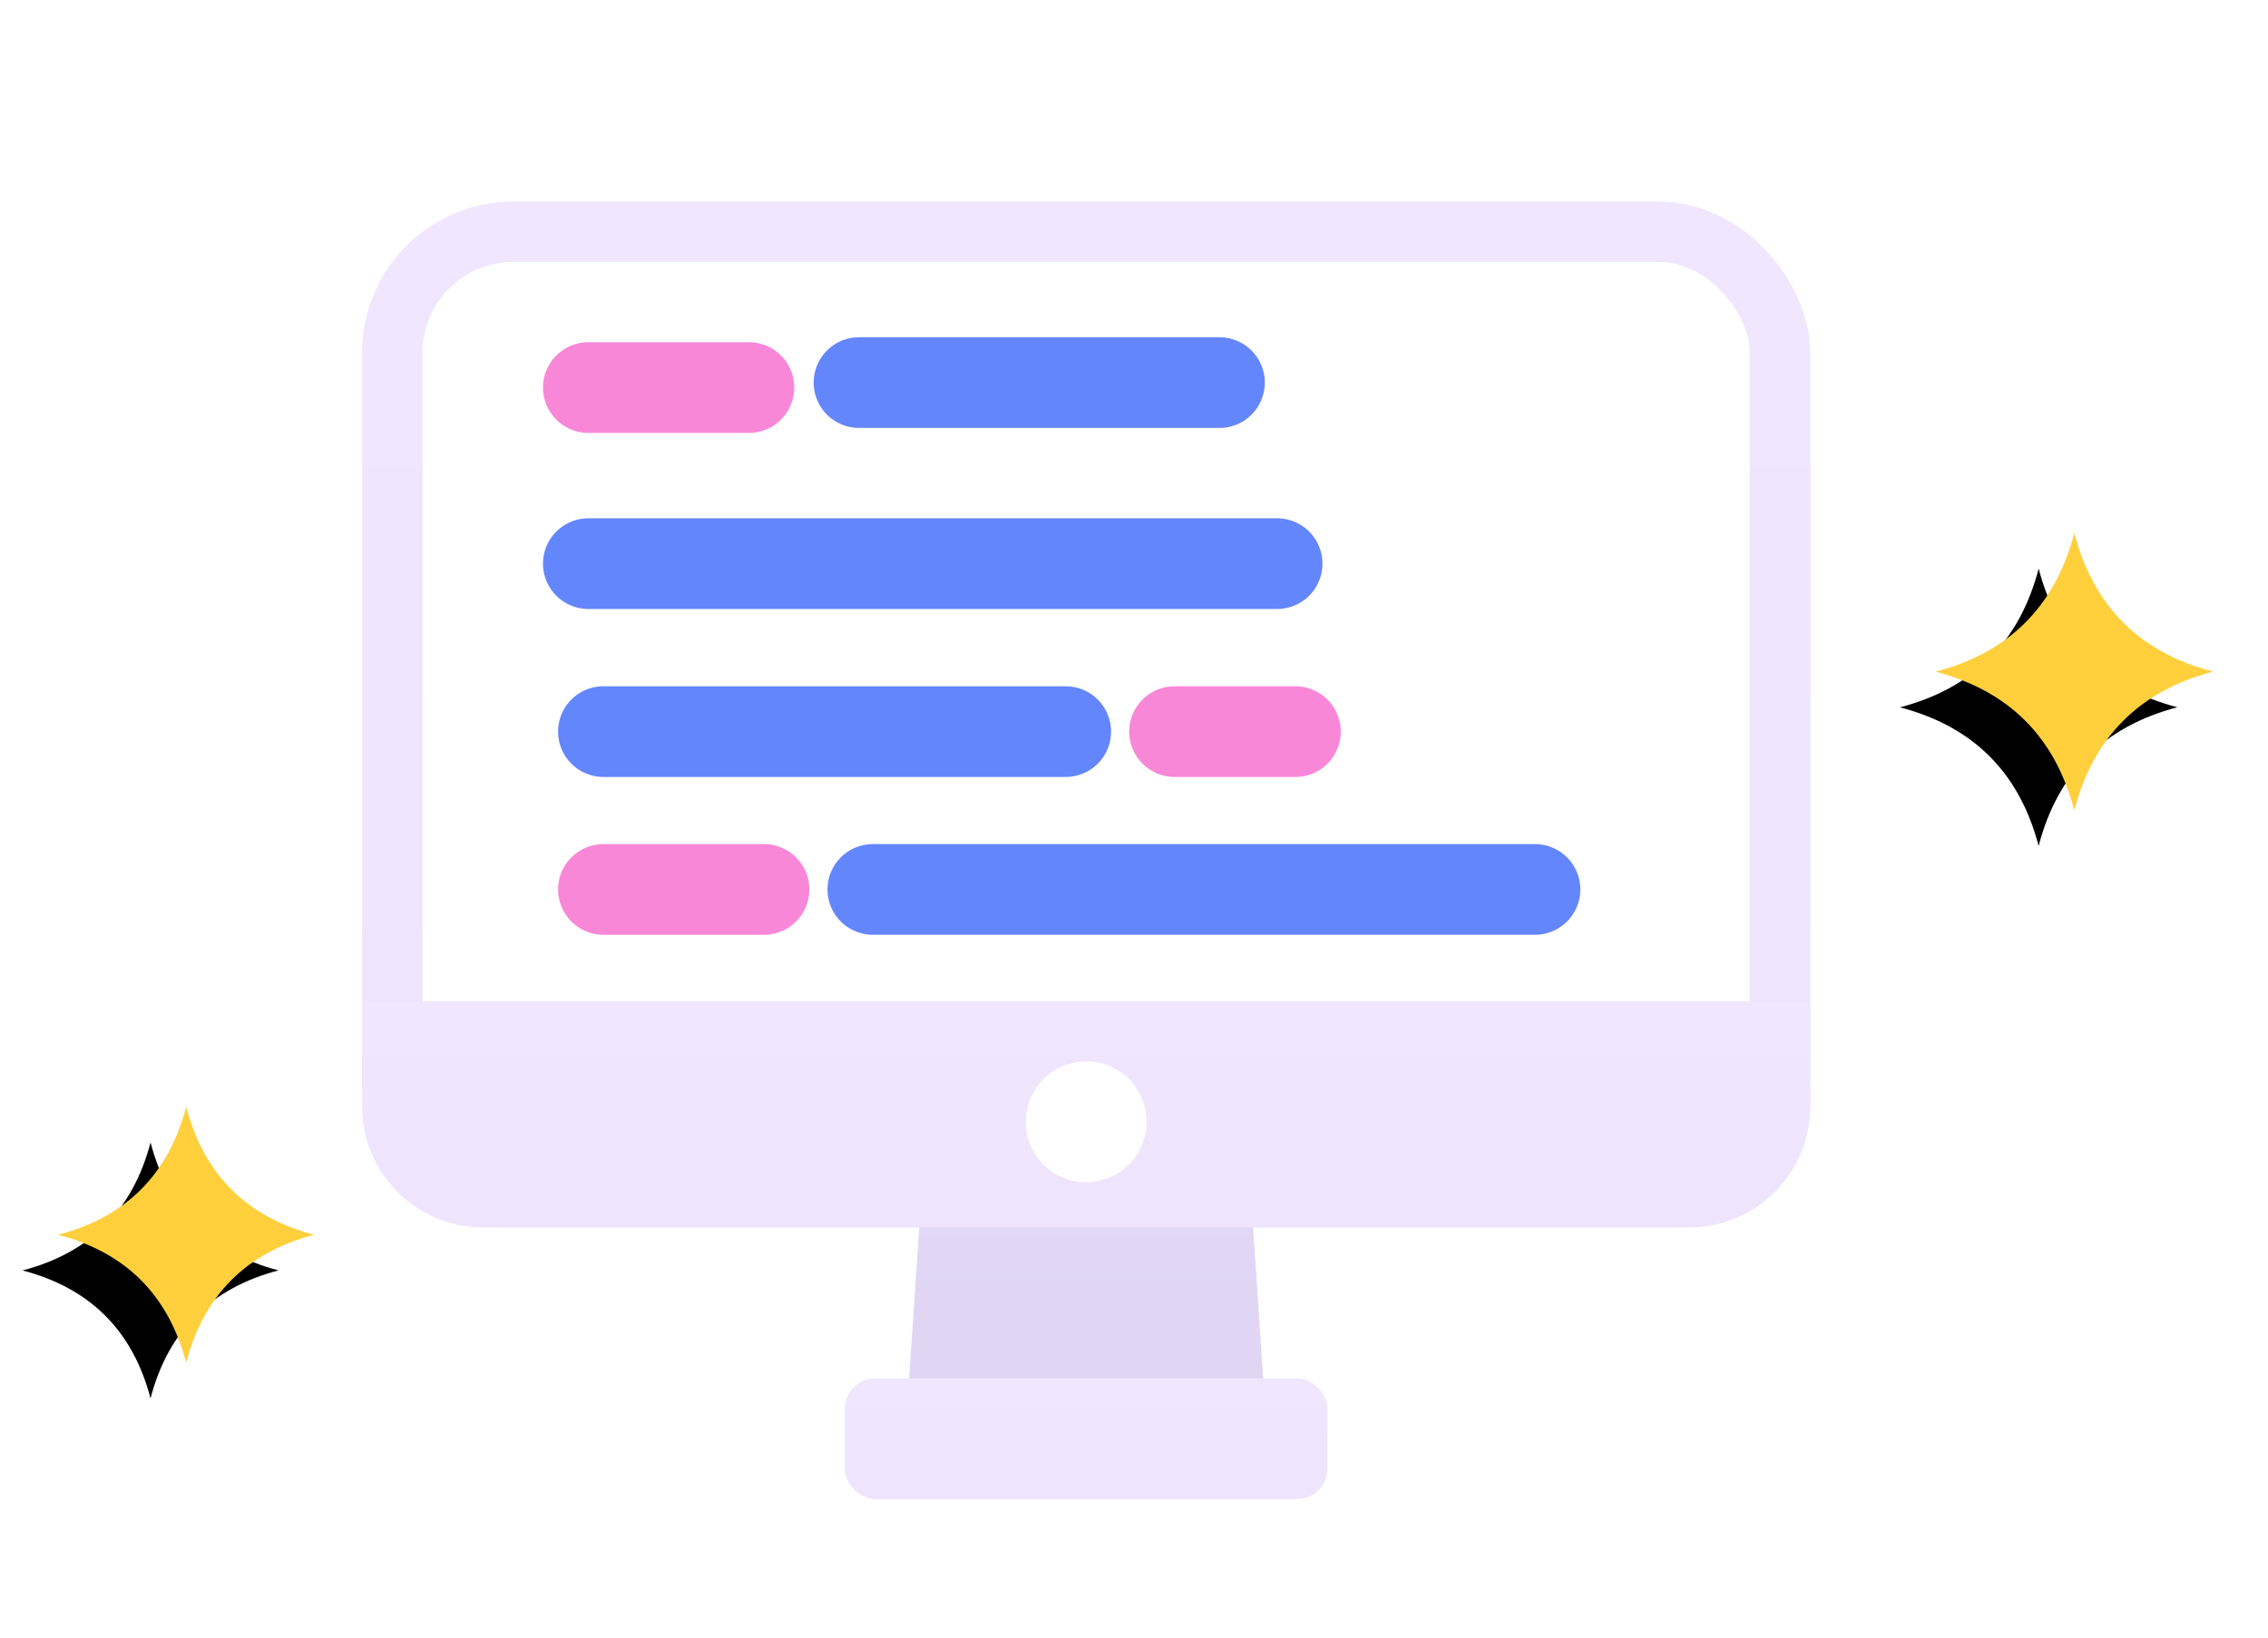 <?xml version="1.0" encoding="UTF-8"?>
<svg width="180px" height="130px" viewBox="0 0 180 130" version="1.1" xmlns="http://www.w3.org/2000/svg" xmlns:xlink="http://www.w3.org/1999/xlink">
    <!-- Generator: Sketch 51 (57462) - http://www.bohemiancoding.com/sketch -->
    <title>Group 47</title>
    <desc>Created with Sketch.</desc>
    <defs>
        <filter x="-11.3%" y="-12.6%" width="122.5%" height="133.0%" filterUnits="objectBoundingBox" id="filter-1">
            <feOffset dx="0" dy="4" in="SourceAlpha" result="shadowOffsetOuter1"></feOffset>
            <feGaussianBlur stdDeviation="5" in="shadowOffsetOuter1" result="shadowBlurOuter1"></feGaussianBlur>
            <feColorMatrix values="0 0 0 0 0.275   0 0 0 0 0.353   0 0 0 0 0.988  0 0 0 0.604 0" type="matrix" in="shadowBlurOuter1" result="shadowMatrixOuter1"></feColorMatrix>
            <feMerge>
                <feMergeNode in="shadowMatrixOuter1"></feMergeNode>
                <feMergeNode in="SourceGraphic"></feMergeNode>
            </feMerge>
        </filter>
        <linearGradient x1="50%" y1="0%" x2="50%" y2="100%" id="linearGradient-2">
            <stop stop-color="#E1D7F6" offset="0%"></stop>
            <stop stop-color="#DFD4F1" offset="100%"></stop>
        </linearGradient>
        <linearGradient x1="50%" y1="0%" x2="50%" y2="96.432%" id="linearGradient-3">
            <stop stop-color="#F0E7FE" offset="0%"></stop>
            <stop stop-color="#EEE5FD" offset="100%"></stop>
        </linearGradient>
        <path d="M10.776,91.105 C8.381,91.105 5.986,91.806 3.592,93.209 C4.995,90.814 5.696,88.419 5.696,86.023 C5.696,83.628 4.995,81.233 3.592,78.837 C5.986,80.24 8.381,80.942 10.776,80.942 C13.17,80.942 15.565,80.24 17.959,78.837 C16.556,81.233 15.855,83.628 15.855,86.023 C15.855,88.419 16.556,90.814 17.959,93.209 C15.565,91.806 13.17,91.105 10.776,91.105 Z" id="path-4"></path>
        <filter x="-118.3%" y="-90.5%" width="336.6%" height="336.6%" filterUnits="objectBoundingBox" id="filter-5">
            <feOffset dx="0" dy="4" in="SourceAlpha" result="shadowOffsetOuter1"></feOffset>
            <feGaussianBlur stdDeviation="5" in="shadowOffsetOuter1" result="shadowBlurOuter1"></feGaussianBlur>
            <feColorMatrix values="0 0 0 0 0.275   0 0 0 0 0.353   0 0 0 0 0.988  0 0 0 0.5 0" type="matrix" in="shadowBlurOuter1"></feColorMatrix>
        </filter>
        <path d="M160.626,46.825 C158.032,46.825 155.438,47.585 152.844,49.105 C154.363,46.51 155.123,43.915 155.123,41.32 C155.123,38.725 154.363,36.13 152.844,33.535 C155.438,35.055 158.032,35.815 160.626,35.815 C163.22,35.815 165.814,35.055 168.408,33.535 C166.889,36.13 166.129,38.725 166.129,41.32 C166.129,43.915 166.889,46.51 168.408,49.105 C165.814,47.585 163.22,46.825 160.626,46.825 Z" id="path-6"></path>
        <filter x="-109.2%" y="-83.5%" width="318.4%" height="318.4%" filterUnits="objectBoundingBox" id="filter-7">
            <feOffset dx="0" dy="4" in="SourceAlpha" result="shadowOffsetOuter1"></feOffset>
            <feGaussianBlur stdDeviation="5" in="shadowOffsetOuter1" result="shadowBlurOuter1"></feGaussianBlur>
            <feColorMatrix values="0 0 0 0 0.275   0 0 0 0 0.353   0 0 0 0 0.988  0 0 0 0.5 0" type="matrix" in="shadowBlurOuter1"></feColorMatrix>
        </filter>
    </defs>
    <g id="Page-1" stroke="none" stroke-width="1" fill="none" fill-rule="evenodd">
        <g id="因特驰营销页" transform="translate(-1233, -1820)">
            <rect fill="#FFFFFF" x="0" y="0" width="1920" height="7460"></rect>
            <g id="Group-24" transform="translate(454, 1676)">
                <g id="Group-23" transform="translate(0, 122)">
                    <g id="Group-47" transform="translate(783, 34)">
                        <g id="Group-21" filter="url(#filter-1)" transform="translate(9.17, 0)">
                            <g id="Group-20" transform="translate(15.565, 0)">
                                <rect id="Rectangle-26" stroke="#1F124C" stroke-width="3" fill="#008CFF" stroke-linecap="round" stroke-linejoin="round" x="9.445" y="13.303" width="11.973" height="43.116"></rect>
                                <polygon id="Rectangle-36" fill="url(#linearGradient-2)" points="44.299 80.244 70.639 80.244 71.837 98.209 43.102 98.209"></polygon>
                                <rect id="Rectangle-25" stroke="url(#linearGradient-3)" stroke-width="4.8" fill="#FFFFFF" x="2.4" y="2.4" width="110.139" height="76.642" rx="9.6"></rect>
                                <path d="M39.442,14.372 L68.046,14.372" id="Path-10" stroke="#6486FC" stroke-width="7.2" stroke-linecap="round" stroke-linejoin="round"></path>
                                <path d="M17.959,14.766 L30.701,14.766" id="Path" stroke="#F987D8" stroke-width="7.2" stroke-linecap="round" stroke-linejoin="round"></path>
                                <path d="M0,63.477 L114.939,63.477 L114.939,71.842 C114.939,77.144 110.641,81.442 105.339,81.442 L9.6,81.442 C4.298,81.442 2.42565644e-15,77.144 1.77635684e-15,71.842 L0,63.477 Z" id="Rectangle-25" fill="url(#linearGradient-3)"></path>
                                <ellipse id="Oval-7" fill="#FFFFFF" cx="57.469" cy="73.058" rx="4.789" ry="4.791"></ellipse>
                                <path d="M17.959,28.744 L72.622,28.744" id="Path-10" stroke="#6486FC" stroke-width="7.2" stroke-linecap="round" stroke-linejoin="round"></path>
                                <path d="M19.156,42.078 L55.844,42.078" id="Path-10" stroke="#6486FC" stroke-width="7.2" stroke-linecap="round" stroke-linejoin="round"></path>
                                <path d="M64.485,42.078 L74.075,42.078" id="Path" stroke="#F987D8" stroke-width="7.2" stroke-linecap="round" stroke-linejoin="round"></path>
                                <path d="M40.539,54.608 L93.088,54.608" id="Path-10" stroke="#6486FC" stroke-width="7.2" stroke-linecap="round" stroke-linejoin="round"></path>
                                <path d="M19.156,54.608 L31.899,54.608" id="Path" stroke="#F987D8" stroke-width="7.2" stroke-linecap="round" stroke-linejoin="round"></path>
                                <rect id="Rectangle-27" fill="url(#linearGradient-3)" x="38.313" y="93.419" width="38.313" height="9.581" rx="2.4"></rect>
                            </g>
                        </g>
                        <g id="Star" transform="translate(10.776, 86.023) rotate(-315) translate(-10.776, -86.023) ">
                            <use fill="black" fill-opacity="1" filter="url(#filter-5)" xlink:href="#path-4"></use>
                            <use fill="#FFCF3C" fill-rule="evenodd" xlink:href="#path-4"></use>
                        </g>
                        <g id="Star" transform="translate(160.626, 41.32) rotate(-315) translate(-160.626, -41.32) ">
                            <use fill="black" fill-opacity="1" filter="url(#filter-7)" xlink:href="#path-6"></use>
                            <use fill="#FFCF3C" fill-rule="evenodd" xlink:href="#path-6"></use>
                        </g>
                    </g>
                </g>
            </g>
        </g>
    </g>
</svg>
